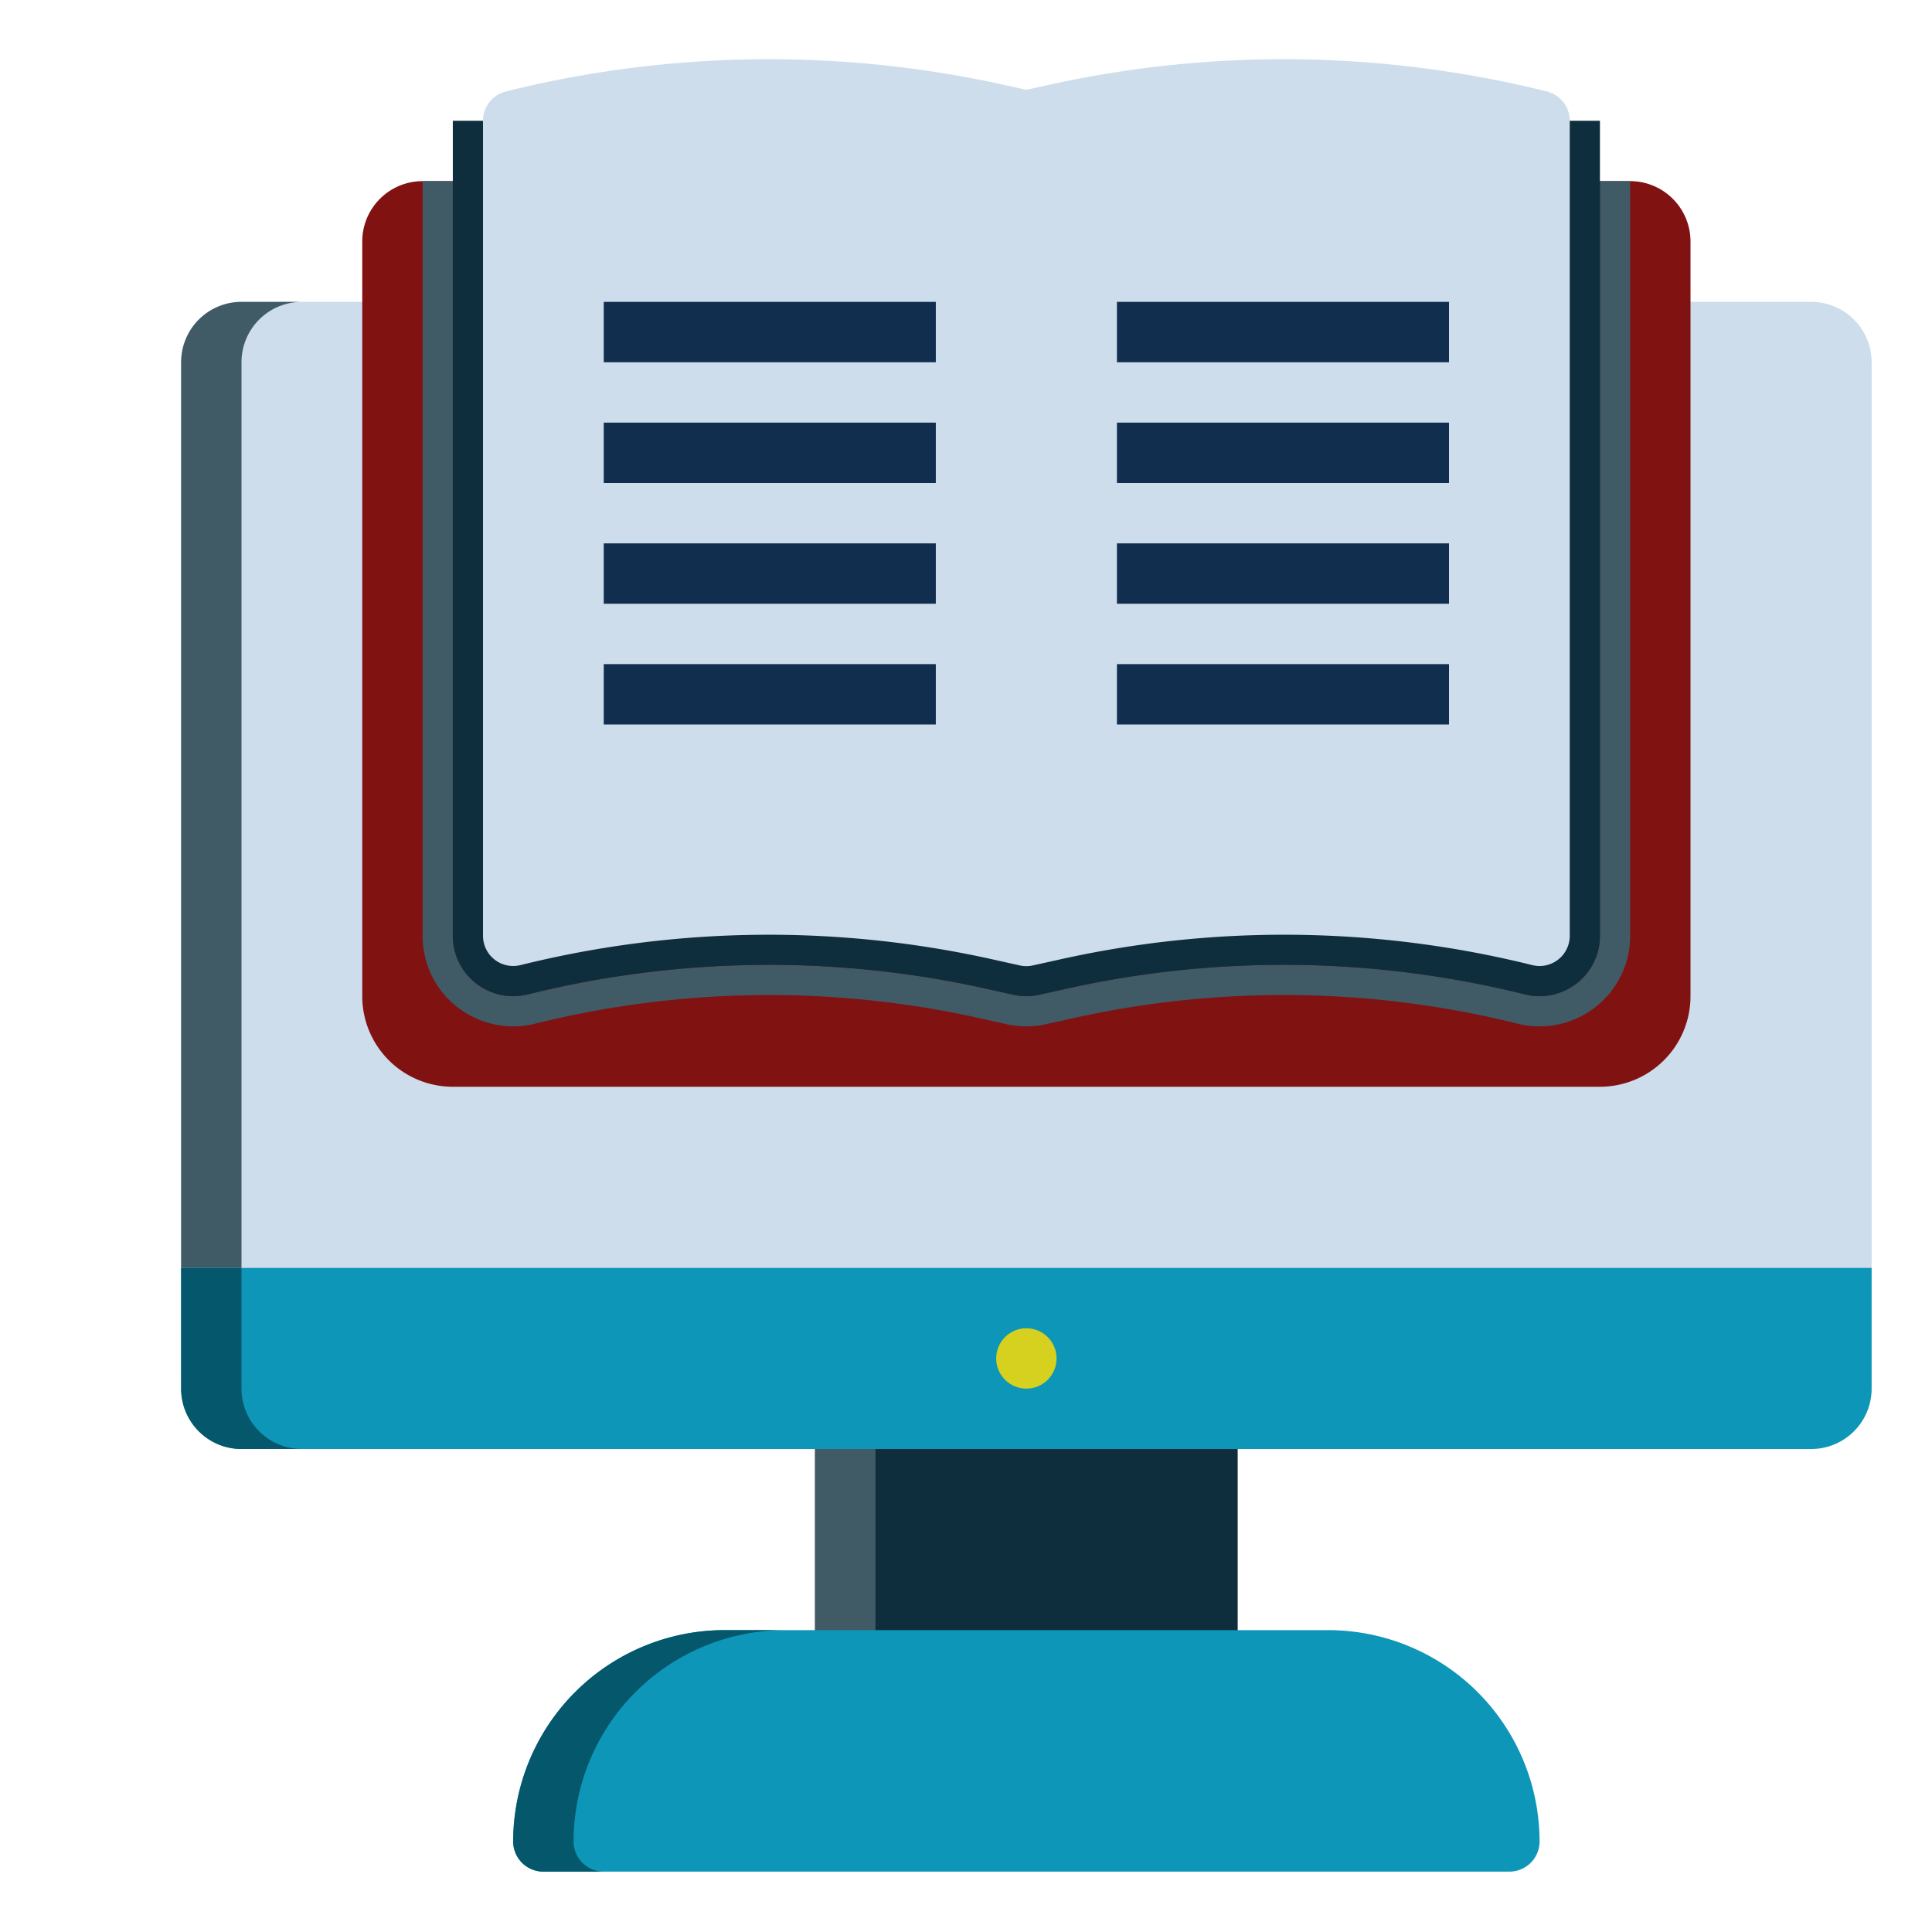 <svg viewBox="0 0 64 64" xmlns="http://www.w3.org/2000/svg"><g data-name="02_Online Learnning"><path d="M8 10h52a2 2 0 0 1 2 2v30H6V12a2 2 0 0 1 2-2Z" fill="#ceddeb" class="fill-fdfeff fill-87a7c7"></path><path d="M10 10H8a2 2 0 0 0-2 2v30h2V12a2 2 0 0 1 2-2Z" fill="#405b66" class="fill-c3d6dd fill-405b66"></path><path d="M53 36H15a3 3 0 0 1-3-3V8a2 2 0 0 1 2-2h40a2 2 0 0 1 2 2v25a3 3 0 0 1-3 3Z" fill="#801212" class="fill-03a65a fill-801212"></path><path d="M15.151 33.362A3.011 3.011 0 0 0 17 34a3.077 3.077 0 0 0 .727-.089 32.11 32.11 0 0 1 14.673-.194l.944.21A2.96 2.96 0 0 0 34 34a2.891 2.891 0 0 0 .65-.072l.951-.211a32.078 32.078 0 0 1 14.672.194 3 3 0 0 0 2.572-.546A2.979 2.979 0 0 0 54 31V6h-1v25a1.983 1.983 0 0 1-.77 1.576A2 2 0 0 1 51 33a1.976 1.976 0 0 1-.485-.06 33.087 33.087 0 0 0-15.131-.2l-.95.211A1.957 1.957 0 0 1 34 33a2.02 2.02 0 0 1-.438-.048l-.946-.211a33.124 33.124 0 0 0-15.131.2A2 2 0 0 1 15 31V6h-1v25a2.976 2.976 0 0 0 1.151 2.362Z" fill="#405b66" class="fill-c3d6dd fill-405b66"></path><path d="M15 31a1.984 1.984 0 0 0 .768 1.575 2 2 0 0 0 1.717.365 33.124 33.124 0 0 1 15.131-.2l.946.211A2.02 2.02 0 0 0 34 33a1.957 1.957 0 0 0 .434-.048l.95-.211a33.087 33.087 0 0 1 15.131.2A1.976 1.976 0 0 0 51 33a2 2 0 0 0 1.23-.424A1.983 1.983 0 0 0 53 31V4H15Z" fill="#0f2e3d" class="fill-dfeaef fill-0f2e3d"></path><path d="M51 32a1 1 0 0 1-.243-.03 34.1 34.1 0 0 0-15.59-.2l-.95.211a.993.993 0 0 1-.434 0l-.95-.211a34.113 34.113 0 0 0-15.59.2A1 1 0 0 1 16 31V4a1 1 0 0 1 .757-.97 36.085 36.085 0 0 1 16.51-.217l.733.163.733-.163a36.085 36.085 0 0 1 16.51.217A1 1 0 0 1 52 4v27a1 1 0 0 1-1 1Z" fill="#ceddeb" class="fill-fdfeff fill-87a7c7"></path><path d="M20 10h11v2H20zM20 14h11v2H20zM20 18h11v2H20zM20 22h11v2H20zM37 10h11v2H37zM37 14h11v2H37zM37 18h11v2H37zM37 22h11v2H37z" fill="#112e4f" class="fill-d6e8f2 fill-112e4f"></path><path d="M40 56H28a1 1 0 0 1-1-1v-7a1 1 0 0 1 1-1h12a1 1 0 0 1 1 1v7a1 1 0 0 1-1 1Z" fill="#0f2e3d" class="fill-dfeaef fill-0f2e3d"></path><path d="M29 55v-7a1 1 0 0 1 1-1h-2a1 1 0 0 0-1 1v7a1 1 0 0 0 1 1h2a1 1 0 0 1-1-1Z" fill="#405b66" class="fill-c3d6dd fill-405b66"></path><path d="M50 62H18a1 1 0 0 1-1-1 7.008 7.008 0 0 1 7-7h20a7.008 7.008 0 0 1 7 7 1 1 0 0 1-1 1Z" fill="#0d96b8" class="fill-0455bf fill-0d96b8"></path><path d="M19 61a7.008 7.008 0 0 1 7-7h-2a7.008 7.008 0 0 0-7 7 1 1 0 0 0 1 1h2a1 1 0 0 1-1-1Z" fill="#05576b" class="fill-004787 fill-05576b"></path><path d="M6 42h56v4a2 2 0 0 1-2 2H8a2 2 0 0 1-2-2v-4Z" fill="#0d96b8" class="fill-0455bf fill-0d96b8"></path><path d="M8 46v-4H6v4a2 2 0 0 0 2 2h2a2 2 0 0 1-2-2Z" fill="#05576b" class="fill-004787 fill-05576b"></path><circle cx="34" cy="45" r="1" fill="#d6d01e" class="fill-febc00 fill-d6d01e"></circle></g></svg>